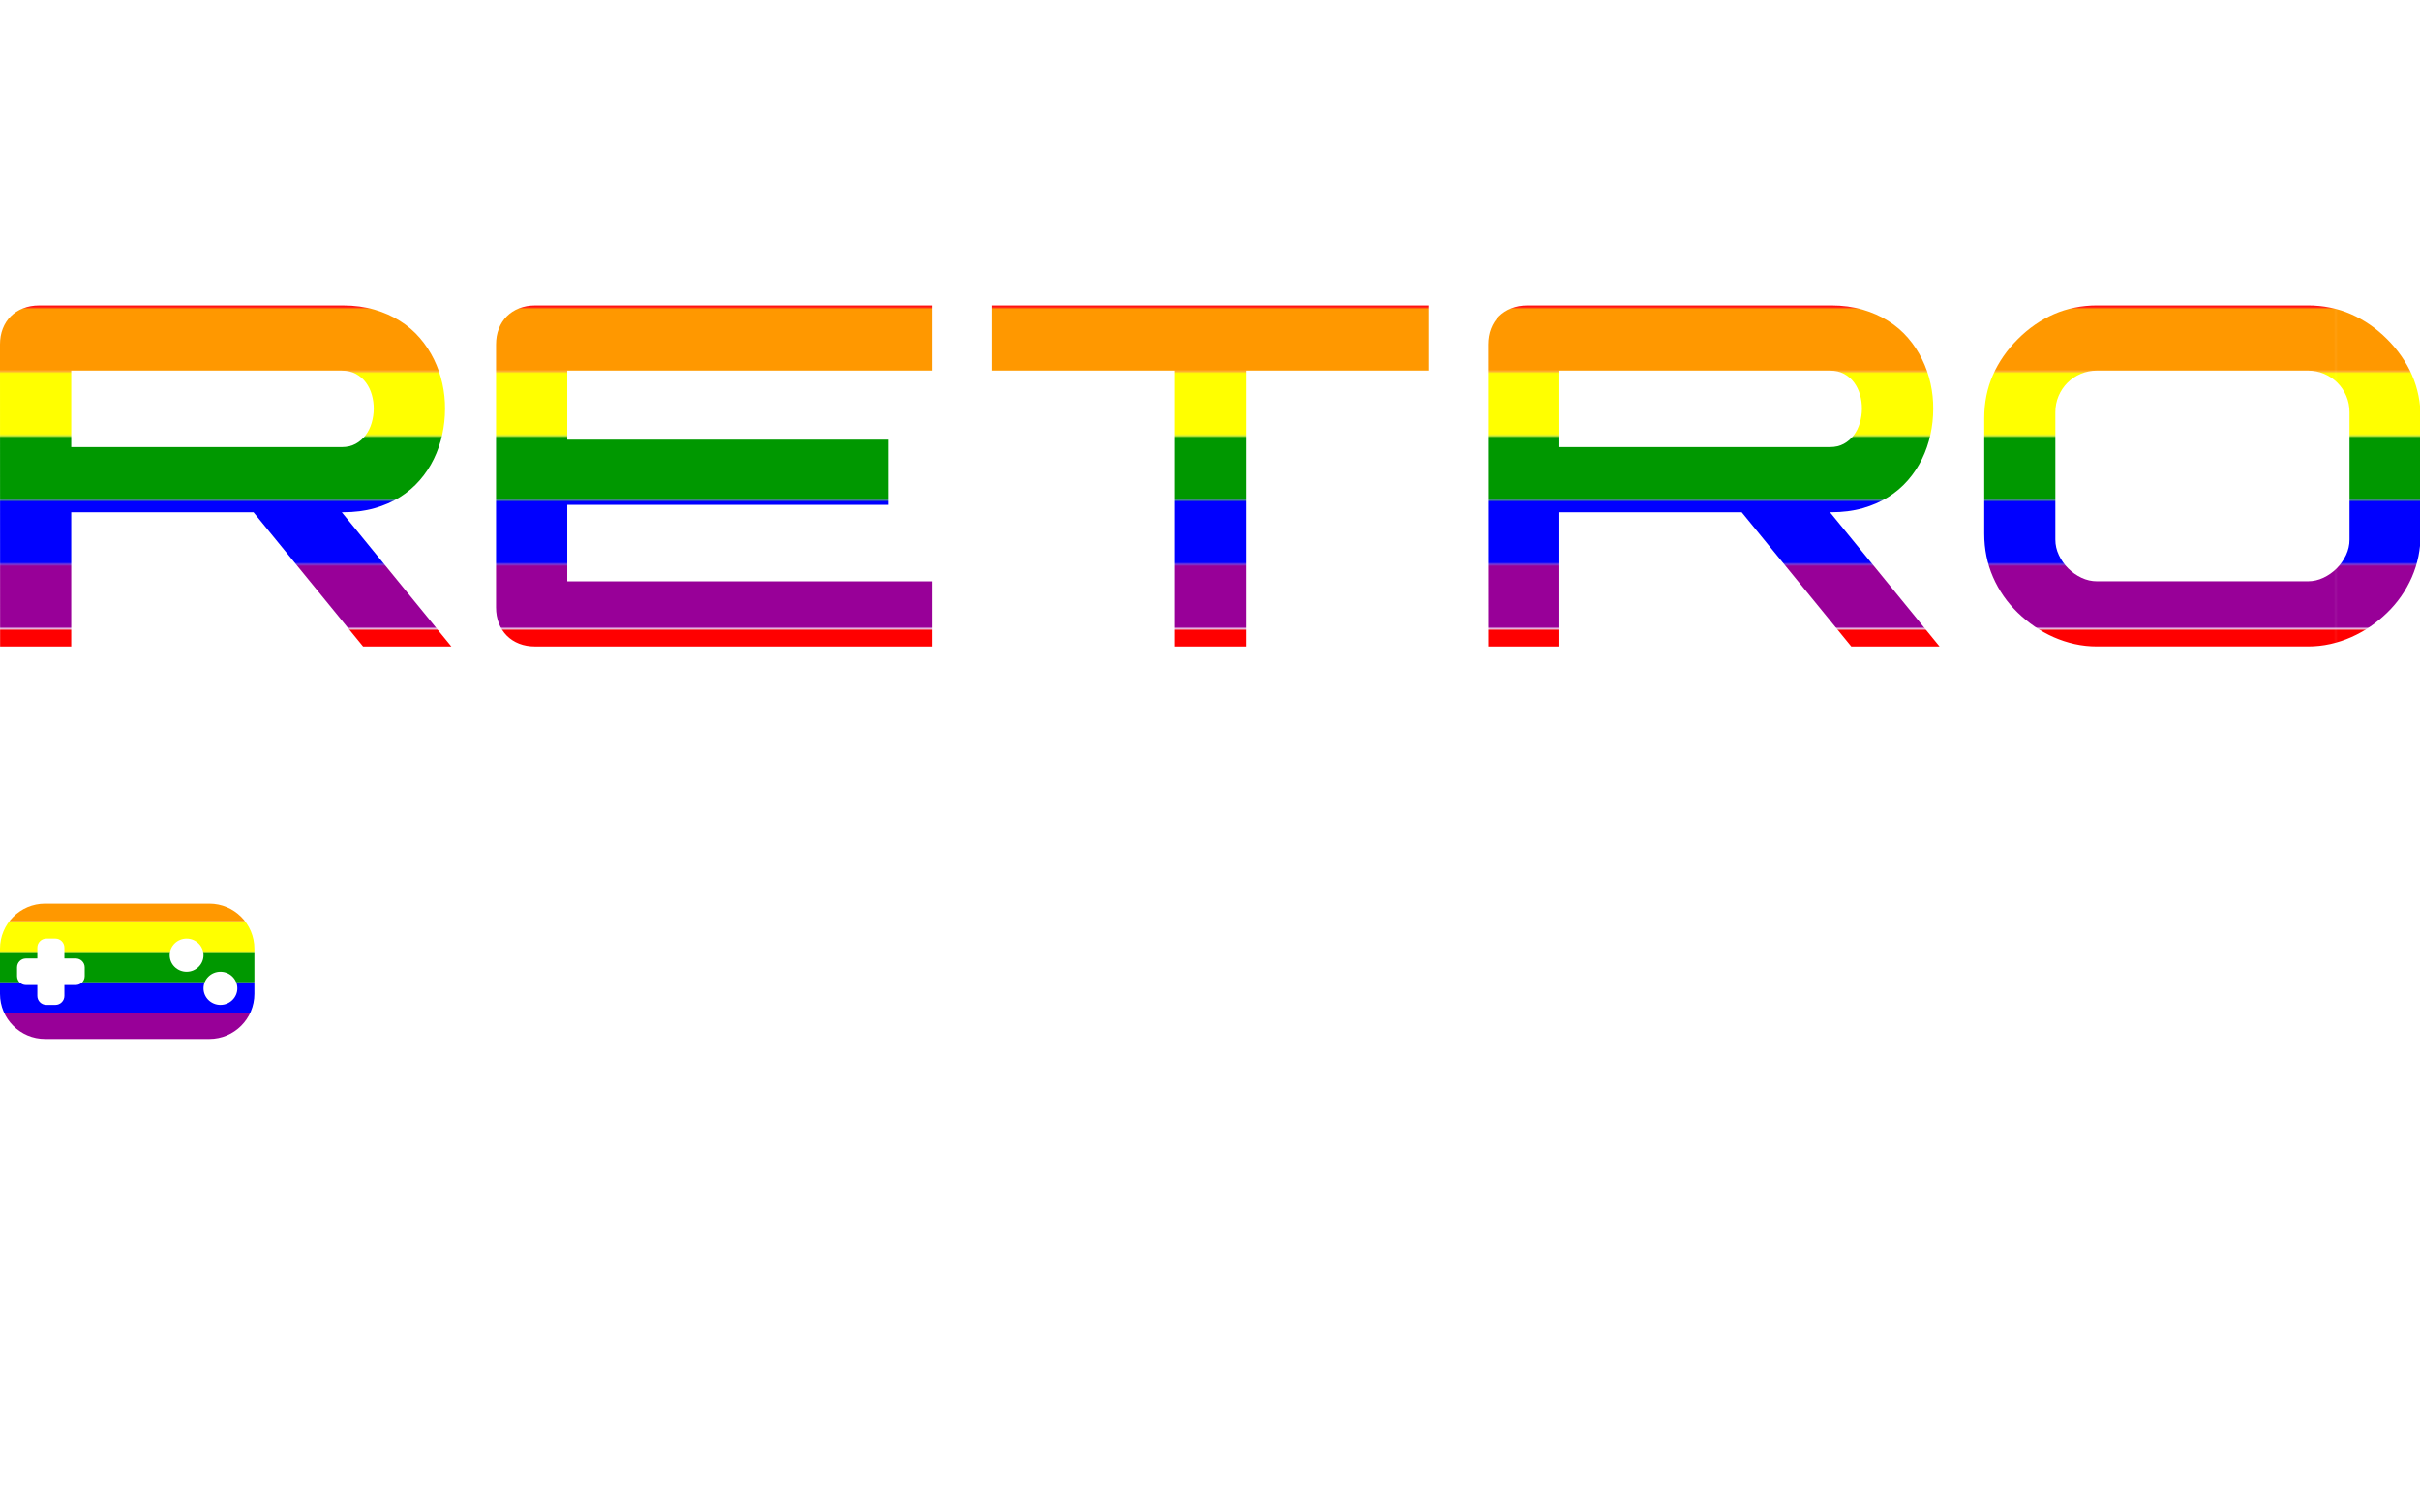 <?xml version="1.0" encoding="UTF-8"?>
<svg id="svg29" version="1.1" viewBox="0 0 1280 800" xml:space="preserve" xmlns="http://www.w3.org/2000/svg" xmlns:xlink="http://www.w3.org/1999/xlink"><defs id="defs33"><pattern id="pattern12124" patternTransform="rotate(0 -1.1425e8 -6200489)" xlink:href="#pattern12103"/><pattern id="pattern12103" width="1279.94" height="203.315" patternTransform="translate(.032 155.72)" patternUnits="userSpaceOnUse"><g id="g11731" transform="scale(2.007 .478)"><rect id="rect8806" x="1.2495e-5" y="354.33" width="637.8" height="70.866" fill="#980098" stroke-width="1.021"/><rect id="rect8807" x="1.2495e-5" y="283.46" width="637.8" height="70.866" fill="#00f" stroke-width="1.021"/><rect id="rect9429" x="1.2495e-5" y="212.6" width="637.8" height="70.866" fill="#009800" stroke-width="1.021"/><rect id="rect10051" x="1.2495e-5" y="141.73" width="637.8" height="70.866" fill="#ff0" stroke-width="1.021"/><rect id="rect10673" y="70.866" width="637.8" height="70.866" fill="#ff9800" stroke-width="1.021"/><rect id="rect11295" x="1.2495e-5" width="637.8" height="70.866" fill="#f00" stroke-width="1.021"/></g></pattern></defs><g id="DECK" transform="matrix(.477 0 0 .477 1.1014e-13 161.54)"><path id="path20" d="m1650 476.92h78.84v204.66l270.54-204.8h117.86l-163.89 124.06 180.62 254.2-97.06-0.27-146.34-206.28-161.73 122.58v83.835h-78.84v-378zm-512.74 37.395c12.06-12.06 25.4-21.285 40.03-27.675 14.62-6.39 30.53-9.585 47.72-9.585h360.18v72.225h-360.18c-6.39 0-12.4 1.192-18.02 3.577-5.63 2.385-10.53 5.67-14.72 9.855-4.18 4.185-7.47 9.09-9.85 14.715-2.39 5.625-3.58 11.633-3.58 18.023v141.21c0 5.94 1.3 11.677 3.92 17.212 2.61 5.535 6.05 10.44 10.32 14.715 4.28 4.275 9.18 7.718 14.72 10.328 5.53 2.61 11.27 3.915 17.21 3.915h360.18v72.225h-360.18c-8.55 0-16.85-0.9-24.91-2.7-8.05-1.8-15.79-4.343-23.22-7.628-7.42-3.285-14.47-7.222-21.12-11.812-6.66-4.59-12.83-9.63-18.5-15.12-11.79-11.43-20.95-24.593-27.47-39.488-6.53-14.895-9.79-30.982-9.79-48.262v-127.98c0-17.28 3.19-33.21 9.59-47.79 6.39-14.58 15.61-27.9 27.67-39.96zm-587.26 297.4v-291.33c0-6.48 1.035-12.375 3.105-17.685s5.018-9.878 8.842-13.703c3.826-3.825 8.393-6.772 13.703-8.842s11.205-3.105 17.685-3.105h440.36v72.225h-404.72v76.545h355.59v72.225h-355.59v84.78h404.72v72.225h-440.36c-6.48 0-12.375-1.035-17.685-3.105s-9.877-5.018-13.703-8.843c-3.824-3.825-6.772-8.392-8.842-13.702s-3.105-11.205-3.105-17.685zm-102.07 151.02c-12.06 12.06-25.403 21.285-40.028 27.675s-30.532 9.585-47.722 9.585h-281.2v-72.225h281.2c6.39 0 12.397-1.192 18.022-3.578 5.625-2.384 10.53-5.67 14.715-9.855s7.47-9.089 9.855-14.715c2.385-5.624 3.578-11.632 3.578-18.022v-286.15c0-5.94-1.305-11.678-3.915-17.213s-6.053-10.44-10.328-14.715-9.18-7.717-14.715-10.327-11.272-3.915-17.212-3.915h-281.2v-72.225h281.2c8.55 0 16.852 0.9 24.907 2.7s15.795 4.342 23.22 7.627 14.468 7.223 21.128 11.813 12.825 9.63 18.495 15.12c11.79 11.43 20.947 24.592 27.472 39.487s9.788 30.983 9.788 48.263v272.92c0 17.28-3.195 33.21-9.585 47.79s-15.615 27.9-27.675 39.96z" fill="#fff"/></g><g id="Gamepad" transform="matrix(.477 0 0 .477 1.1098e-13 477.99)"><path id="path23" d="m282.08 100c0 27.596-22.404 50-50 50h-182.08c-27.596 0-50-22.404-50-50v-50c0-27.596 22.404-50 50-50h182.08c27.596 0 50 22.404 50 50zm-240.67-39.201h-12.702c-5.406 0-9.794 4.389-9.794 9.794v9.794c0 5.405 4.388 9.793 9.794 9.793h12.702v12.036c0 5.519 4.481 10 10 10h10c5.52 0 10-4.481 10-10v-12.036h12.71c5.406 0 9.794-4.388 9.794-9.793v-9.794c0-5.405-4.388-9.794-9.794-9.794h-12.71v-12.036c0-5.519-4.48-10-10-10h-10c-5.519 0-10 4.481-10 10zm146.75-3.672c0 10.134 8.402 18.363 18.75 18.363s18.75-8.229 18.75-18.363c0-10.135-8.402-18.364-18.75-18.364s-18.75 8.229-18.75 18.364zm37.5 36.726c0 10.135 8.402 18.363 18.75 18.363s18.75-8.228 18.75-18.363-8.402-18.363-18.75-18.363-18.75 8.228-18.75 18.363z" fill="url(#pattern12103)"/></g><g id="RETRO" transform="matrix(.477 0 0 .477 1.1014e-13 161.54)"><g id="text750" transform="matrix(2.097,0,0,2.097,-93.103,-496.13)" fill="url(#pattern12124)" stroke-linecap="round" stroke-linejoin="round" stroke-width="2.315" style="paint-order:fill markers stroke;shape-inside:url(#rect752);white-space:pre" aria-label="Powered by ES-DE Frontend"><path id="path8936" d="m1111.4 399.13c-5.623-5.451-9.992-11.729-13.101-18.833-3.114-7.104-4.669-14.776-4.669-23.018v-61.037c0-8.241 1.526-15.839 4.574-22.792 3.043-6.954 7.445-13.306 13.197-19.058 5.752-5.752 12.114-10.151 19.092-13.199 6.973-3.048 14.561-4.571 22.759-4.571h111.52c8.198 0 15.786 1.524 22.759 4.571 6.978 3.048 13.34 7.447 19.092 13.199 5.752 5.752 10.154 12.104 13.201 19.058 3.043 6.954 4.569 14.551 4.569 22.792v61.037c0 8.241-1.555 15.914-4.669 23.018-3.11 7.104-7.478 13.382-13.101 18.833-2.704 2.618-5.647 5.022-8.818 7.211-3.176 2.189-6.539 4.067-10.078 5.633-3.544 1.567-7.235 2.78-11.074 3.638-3.844 0.858-7.803 1.288-11.88 1.288h-111.52c-4.078 0-8.036-0.429-11.88-1.288-3.839-0.858-7.531-2.071-11.074-3.638-3.539-1.567-6.901-3.444-10.073-5.633-3.176-2.189-6.119-4.593-8.823-7.211zm19.831-38.696c0 2.833 0.62 5.569 1.869 8.209 1.245 2.64 2.885 4.979 4.922 7.018 2.041 2.039 4.378 3.681 7.02 4.926 2.637 1.245 5.375 1.867 8.208 1.867h111.52c2.833 0 5.571-0.622 8.208-1.867 2.642-1.245 4.979-2.887 7.02-4.926 2.037-2.039 3.677-4.378 4.927-7.018 1.245-2.64 1.865-5.376 1.865-8.209v-67.347c0-3.048-0.568-5.913-1.707-8.595-1.135-2.683-2.704-5.022-4.698-7.018-1.998-1.996-4.335-3.563-7.02-4.7-2.68-1.138-5.547-1.706-8.594-1.706h-111.52c-3.048 0-5.914 0.568-8.594 1.706-2.685 1.137-5.022 2.704-7.02 4.7-1.994 1.996-3.563 4.335-4.698 7.018-1.14 2.682-1.707 5.548-1.707 8.595zm-279.24-123.81h160.77c6.052 0 11.58 0.73 16.578 2.189 5.003 1.459 9.51 3.455 13.521 5.988 4.016 2.533 7.512 5.537 10.497 9.014 2.981 3.477 5.461 7.243 7.435 11.3 1.974 4.056 3.458 8.305 4.44 12.748 0.992 4.443 1.459 8.918 1.421 13.425 0 4.593-0.496 9.143-1.483 13.65-0.987 4.507-2.47 8.788-4.44 12.845-1.974 4.056-4.455 7.802-7.44 11.236-2.981 3.434-6.467 6.406-10.464 8.917-3.987 2.511-8.485 4.475-13.488 5.891-4.998 1.417-10.526 2.125-16.578 2.125h-0.711l57.952 70.953h-46.682l-57.947-70.953h-96.383v70.953h-37.606l-0.062-159.61c0-3.091 0.496-5.902 1.483-8.434 0.982-2.533 2.389-4.711 4.216-6.535 1.822-1.825 4.001-3.23 6.534-4.218 2.533-0.987 5.346-1.481 8.437-1.481zm160.06 74.88c2.795 0 5.237-0.579 7.345-1.738 2.099-1.159 3.858-2.683 5.28-4.571 1.416-1.889 2.475-4.046 3.186-6.471 0.706-2.425 1.073-4.904 1.092-7.436 0.024-2.533-0.31-5.012-0.997-7.437-0.687-2.425-1.726-4.582-3.124-6.471-1.393-1.889-3.152-3.412-5.28-4.571-2.122-1.159-4.621-1.738-7.502-1.738h-143.06v40.434zm-443.04-40.434v-34.446h230.76v34.446h-96.511v145.83h-37.668v-145.83zm-262.31 125.17v-138.94c0-3.091 0.494-5.902 1.481-8.434 0.987-2.533 2.393-4.711 4.217-6.535 1.825-1.824 4.003-3.23 6.535-4.217 2.533-0.987 5.344-1.481 8.434-1.481h210.02v34.446h-193.03v36.507h169.59v34.446h-169.59v40.434h193.03v34.446h-210.02c-3.091 0-5.902-0.494-8.434-1.481-2.533-0.987-4.711-2.393-6.535-4.218-1.824-1.824-3.23-4.002-4.217-6.535-0.987-2.533-1.481-5.344-1.481-8.434zm-241.64-159.61h160.77c6.052 0 11.579 0.73 16.579 2.189 5.001 1.459 9.508 3.455 13.521 5.988 4.014 2.533 7.512 5.537 10.495 9.014 2.984 3.477 5.462 7.243 7.437 11.299s3.455 8.306 4.443 12.748c0.987 4.443 1.459 8.918 1.417 13.425 0 4.593-0.494 9.143-1.481 13.65-0.987 4.507-2.468 8.788-4.443 12.845-1.974 4.056-4.453 7.802-7.437 11.236-2.983 3.434-6.471 6.406-10.462 8.917s-8.488 4.475-13.489 5.891c-5 1.417-10.527 2.125-16.579 2.125h-0.708l57.947 70.953h-46.679l-57.947-70.953h-96.385v70.953h-37.601l-0.064-159.61c0-3.091 0.494-5.902 1.481-8.434 0.987-2.533 2.393-4.711 4.217-6.535 1.825-1.824 4.003-3.23 6.535-4.217 2.533-0.987 5.344-1.481 8.434-1.481zm160.06 74.88c2.79 0 5.237-0.579 7.34-1.738s3.863-2.683 5.28-4.571c1.417-1.889 2.479-4.046 3.187-6.471 0.708-2.425 1.074-4.904 1.095-7.436 0.022-2.533-0.311-5.012-0.998-7.437-0.687-2.425-1.727-4.582-3.123-6.471-1.395-1.889-3.155-3.412-5.28-4.571s-4.625-1.738-7.501-1.738h-143.06v40.434z" fill="url(#pattern12124)"/></g></g></svg>
